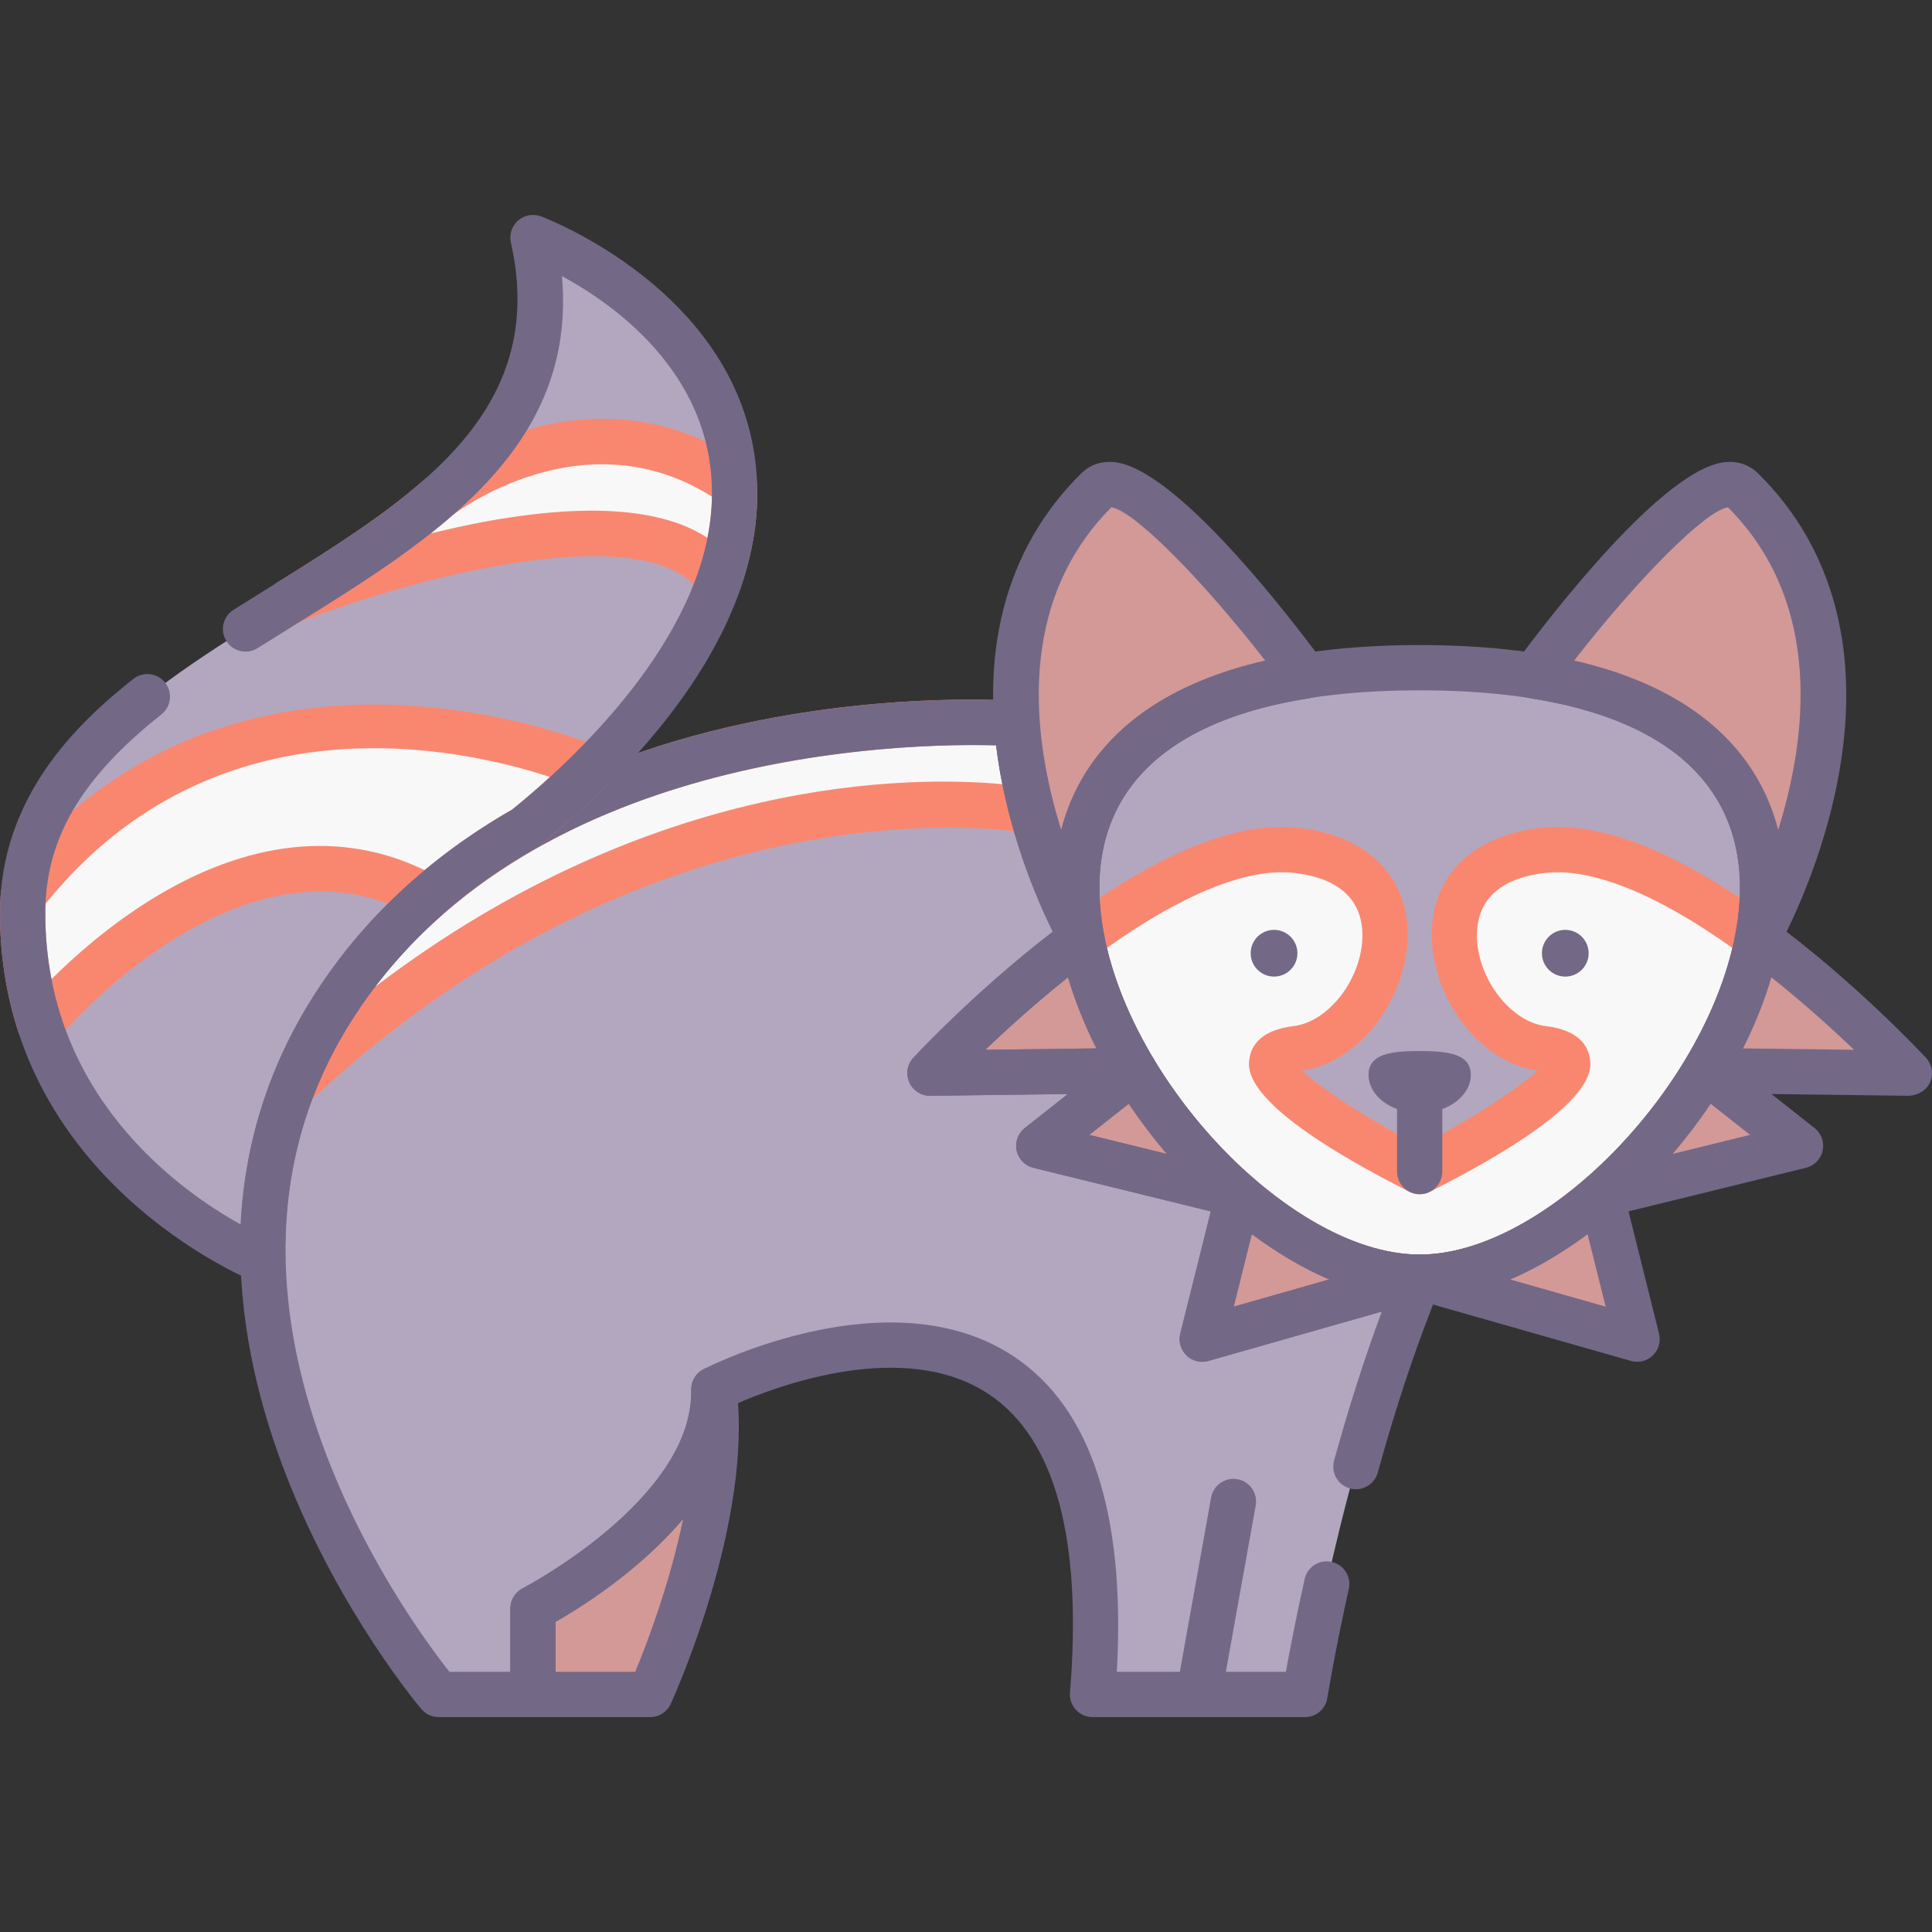 <?xml version="1.0" encoding="utf-8"?>
<!-- Generator: Adobe Illustrator 22.0.0, SVG Export Plug-In . SVG Version: 6.00 Build 0)  -->
<svg version="1.1" id="Layer_1" xmlns="http://www.w3.org/2000/svg" xmlns:xlink="http://www.w3.org/1999/xlink" x="0px" y="0px"
	 viewBox="0 0 128 128" style="enable-background:new 0 0 128 128;" xml:space="preserve">
<rect x="0" y="0" width="128" height="128" fill="#333333" stroke="none"/>
<style type="text/css">
	.st0{fill:#746887;}
	.st1{fill:#FFCFB8;}
	.st2{fill:#E6B9A0;}
	.st3{fill:#D29997;}
	.st4{fill:#F98770;}
	.st5{fill:#DCA98B;}
	.st6{fill:#FFDDCF;}
	.st7{fill:#E8E8E8;}
	.st8{fill:#FFBF9E;}
	.st9{fill:#B0BACC;}
	.st10{fill:#9BA7BC;}
	.st11{fill:#B6B4ED;}
	.st12{fill:#FFBC99;}
	.st13{fill:#F8F8F8;}
	.st14{fill:#B2A7BF;}
	.st15{fill:#9B9B9B;}
	.st16{fill:#968AA0;}
	.st17{fill:#C6BBD3;}
	.st18{fill:#D8D8D8;}
	.st19{fill:#D29976;}
	.st20{fill:#FFA77B;}
	.st21{fill:#CCD3DD;}
	.st22{fill-rule:evenodd;clip-rule:evenodd;fill:#F8F8F8;}
	.st23{fill-rule:evenodd;clip-rule:evenodd;fill:#9B9B9B;}
	.st24{fill-rule:evenodd;clip-rule:evenodd;fill:#777777;}
	.st25{fill:#91DEF5;}
	.st26{fill:#B0E7F8;}
	.st27{fill-rule:evenodd;clip-rule:evenodd;fill:#DCA98B;}
	.st28{fill-rule:evenodd;clip-rule:evenodd;fill:#D29997;}
	.st29{fill-rule:evenodd;clip-rule:evenodd;fill:#FFCBBE;}
	.st30{fill-rule:evenodd;clip-rule:evenodd;fill:#E6B9A0;}
	.st31{fill-rule:evenodd;clip-rule:evenodd;fill:#746887;}
	.st32{fill-rule:evenodd;clip-rule:evenodd;fill:#FFBC99;}
	.st33{fill-rule:evenodd;clip-rule:evenodd;fill:#FFA77B;}
	.st34{fill-rule:evenodd;clip-rule:evenodd;fill:#FFCFB8;}
	.st35{fill-rule:evenodd;clip-rule:evenodd;fill:#E8E8E8;}
	.st36{fill-rule:evenodd;clip-rule:evenodd;fill:#CCD3DD;}
	.st37{fill:#E6B9C1;}
	.st38{fill:#FFCBBE;}
	.st39{fill-rule:evenodd;clip-rule:evenodd;fill:#F98770;}
	.st40{fill-rule:evenodd;clip-rule:evenodd;fill:#F2BB88;}
	.st41{fill:#F2D1A5;}
	.st42{fill-rule:evenodd;clip-rule:evenodd;fill:#F2D1A5;}
	.st43{fill:#F2BB88;}
	.st44{fill-rule:evenodd;clip-rule:evenodd;fill:#9BA7BC;}
	.st45{fill-rule:evenodd;clip-rule:evenodd;fill:#B0BACC;}
	.st46{fill-rule:evenodd;clip-rule:evenodd;fill:#FFFFFF;}
	.st47{fill-rule:evenodd;clip-rule:evenodd;fill:#FFDDCF;}
	.st48{fill-rule:evenodd;clip-rule:evenodd;fill:#B0E7F8;}
	.st49{fill-rule:evenodd;clip-rule:evenodd;fill:#968AA0;}
	.st50{fill:#9D9BE6;}
	.st51{fill:#CFCEF3;}
	.st52{fill-rule:evenodd;clip-rule:evenodd;fill:#D8D8D8;}
	.st53{fill-rule:evenodd;clip-rule:evenodd;fill:#B6B4ED;}
	.st54{fill-rule:evenodd;clip-rule:evenodd;fill:#FFD4BE;}
</style>
<g>
	<g>
		<path class="st14" d="M35.311,15.738C40.544,39.028,1.5,39.867,1.5,60.499c0,15.74,13.95,22.194,15.891,23.016l0.011-0.001
			c-0.114-5.405,1.091-11.094,4.572-16.62c3.38-5.365,7.911-9.232,12.805-12.014l0,0c4.589-3.691,13.37-11.938,13.867-21.333
			C49.322,20.795,35.311,15.738,35.311,15.738z"/>
	</g>
	<g>
		<path class="st13" d="M29.018,32.98L29.018,32.98c-2.864,2.509-6.345,4.705-9.856,6.887v0c0,0,23.42-9.2,28.48-1.393
			c0.551-1.593,0.915-3.24,1.005-4.927c0.026-0.498,0.023-0.981,0.006-1.456C38.832,25.201,29.018,32.98,29.018,32.98z"/>
	</g>
	<g>
		<path class="st13" d="M1.549,59.313C1.52,59.702,1.5,60.095,1.5,60.499c0,2.747,0.432,5.204,1.143,7.405
			c0.069-0.084,12.853-15.675,25.69-8.457l0.015,0.007c2.019-1.776,4.183-3.296,6.431-4.574l0,0c1.249-1.005,2.811-2.357,4.43-3.968
			C39.101,50.864,16.079,40.774,1.549,59.313z"/>
	</g>
	<g>
		<path class="st3" d="M35.311,106.564v5.697h7.765c0,0,5.339-11.69,4.22-20.215C47.465,100.318,35.311,106.564,35.311,106.564z"/>
	</g>
	<g>
		<g>
			<path class="st14" d="M82.037,79.158l-13.215-3.246l6.329-4.986l-13.537,0.172c0,0,4.451-4.802,10.054-8.938
				c0,0-3.731-6.534-4.302-14.216l-0.001-0.001c0,0-31.884-2.488-45.389,18.951s7.09,45.368,7.09,45.368h6.246v-5.697
				c0,0,12.154-6.246,11.986-14.518c0,0,27.897-14.265,25.09,20.215H86.46c0,0,2.409-15.141,7.596-27.643l-14.405,4.103
				L82.037,79.158z"/>
		</g>
		<g>
			<polygon class="st15" points="71.667,62.161 71.667,62.161 71.668,62.164 71.667,62.159 			"/>
		</g>
	</g>
	<g>
		<path class="st13" d="M67.364,47.943c0,0-31.884-2.488-45.389,18.951c-1.052,1.67-1.875,3.355-2.539,5.043
			c24.467-22.995,48.923-18.213,48.923-18.213l0.005-0.005c-0.469-1.778-0.847-3.733-0.999-5.775L67.364,47.943z"/>
	</g>
	<g>
		<path class="st3" d="M101.635,44.784l0.003,0.003c12.849,2.032,16.302,9.465,14.809,17.373h0c0,0,10.508-18.391-1.037-29.744
			C112.709,29.762,101.635,44.784,101.635,44.784z"/>
	</g>
	<g>
		<path class="st3" d="M72.704,32.417c-11.545,11.352-1.037,29.744-1.037,29.744h0c-1.493-7.908,1.96-15.341,14.809-17.373
			l0.003-0.003C86.478,44.784,75.404,29.762,72.704,32.417z"/>
	</g>
	<g>
		<path class="st14" d="M94.057,44.237c-41.275,0-16.959,40.382,0,40.382C111.016,84.619,135.331,44.237,94.057,44.237z"/>
	</g>
	<g>
		<path class="st13" d="M102.222,56.341c-9.611,1.079-5.823,12.429,0,13.128c6.424,0.771-8.166,8.152-8.166,8.152
			s-14.59-7.381-8.166-8.152c5.823-0.699,9.611-12.048,0-13.128c-4.318-0.485-9.653,2.446-14.224,5.82
			c2.038,10.792,13.274,22.458,22.39,22.458s20.352-11.667,22.39-22.458C111.876,58.787,106.54,55.856,102.222,56.341z"/>
	</g>
	<g>
		<path class="st3" d="M71.667,62.161c-5.603,4.136-10.054,8.938-10.054,8.938l13.537-0.172l-6.329,4.986l13.215,3.246l-2.386,9.563
			l14.405-4.103C84.941,84.619,73.705,72.952,71.667,62.161z"/>
	</g>
	<g>
		<path class="st3" d="M116.446,62.161c-2.038,10.792-13.274,22.458-22.39,22.458l14.405,4.103l-2.386-9.563l13.215-3.246
			l-6.329-4.986l13.537,0.172C126.5,71.099,122.049,66.296,116.446,62.161z"/>
	</g>
	<g>
		<path class="st0" d="M94.057,69.634c-1.871,0-3.387,0.177-3.387,1.575s1.517,2.531,3.387,2.531s3.387-1.133,3.387-2.531
			S95.927,69.634,94.057,69.634z"/>
	</g>
	<g>
		<path class="st0" d="M103.704,61.606c-0.855,0-1.548,0.693-1.548,1.548s0.693,1.548,1.548,1.548c0.855,0,1.548-0.693,1.548-1.548
			S104.558,61.606,103.704,61.606z"/>
	</g>
	<g>
		<path class="st0" d="M84.409,61.606c-0.855,0-1.548,0.693-1.548,1.548s0.693,1.548,1.548,1.548s1.548-0.693,1.548-1.548
			S85.264,61.606,84.409,61.606z"/>
	</g>
	<g>
		<path class="st4" d="M19.435,73.437c-0.292,0-0.585-0.085-0.841-0.258c-0.581-0.395-0.812-1.138-0.555-1.791
			c0.748-1.902,1.62-3.634,2.666-5.294c5.743-9.116,15.672-15.403,28.715-18.183c9.758-2.08,17.726-1.491,18.059-1.464
			c0.525,0.041,0.99,0.354,1.226,0.824l0.001,0.002c0.087,0.175,0.14,0.364,0.154,0.56c0.13,1.745,0.451,3.597,0.953,5.503
			c0.137,0.517-0.012,1.066-0.39,1.443c-0.354,0.354-0.861,0.513-1.354,0.416C67.834,55.15,44.03,50.88,20.463,73.029
			C20.176,73.299,19.807,73.437,19.435,73.437z M64.502,49.364c-7.501,0-28.52,1.378-39.656,16.017
			c18.426-14.032,35.556-13.981,41.567-13.426c-0.176-0.871-0.314-1.729-0.416-2.571C65.589,49.372,65.087,49.364,64.502,49.364z"/>
	</g>
	<g>
		<path class="st0" d="M86.46,113.762H72.386c-0.419,0-0.819-0.175-1.103-0.483c-0.284-0.308-0.427-0.721-0.393-1.139
			c0.829-10.176-0.975-16.824-5.359-19.758c-5.627-3.766-14.155-0.516-16.766,0.635c-0.593,7.367-9.212,12.864-11.955,14.436v4.81
			c0,0.828-0.671,1.5-1.5,1.5h-6.246c-0.437,0-0.852-0.19-1.137-0.521c-0.213-0.248-21.157-25.024-7.222-47.146
			c5.743-9.116,15.672-15.403,28.715-18.183c9.758-2.08,17.726-1.491,18.059-1.464c0.525,0.041,0.99,0.354,1.226,0.824
			c0.087,0.175,0.141,0.367,0.155,0.562c0.541,7.261,4.073,13.521,4.109,13.583c0.377,0.661,0.2,1.499-0.412,1.951
			c-2.887,2.132-5.48,4.464-7.28,6.185l9.854-0.126c0.007,0,0.014,0,0.02,0c0.635,0,1.202,0.4,1.414,1
			c0.215,0.605,0.019,1.28-0.485,1.678l-3.915,3.085l10.23,2.513c0.388,0.096,0.721,0.341,0.927,0.683
			c0.206,0.341,0.268,0.751,0.171,1.138l-1.758,7.047l11.911-3.392c0.556-0.158,1.148,0.015,1.531,0.445
			c0.383,0.43,0.486,1.041,0.266,1.572c-1.485,3.576-2.886,7.737-4.164,12.369c-0.221,0.799-1.043,1.264-1.846,1.047
			c-0.798-0.221-1.267-1.047-1.047-1.846c0.987-3.573,2.048-6.882,3.164-9.872l-11.487,3.271c-0.516,0.15-1.069,0.008-1.454-0.364
			s-0.542-0.922-0.412-1.441l2.021-8.103l-11.753-2.887c-0.558-0.137-0.987-0.579-1.108-1.14s0.087-1.141,0.537-1.495l2.858-2.252
			l-9.12,0.116c-0.006,0-0.013,0-0.019,0c-0.592,0-1.13-0.349-1.371-0.891c-0.244-0.549-0.137-1.189,0.271-1.629
			c0.174-0.188,4.084-4.387,9.236-8.352c-1.042-2.113-3.096-6.832-3.752-12.344c-5.931-0.169-31.379,0.254-42.753,18.31
			c-11.7,18.573,3.722,39.52,6.533,43.068h4.034v-4.197c0-0.562,0.314-1.076,0.813-1.334c0.113-0.058,11.32-5.921,11.172-13.153
			c-0.012-0.574,0.305-1.104,0.816-1.366c0.504-0.258,12.459-6.264,20.586-0.822c5.098,3.41,7.38,10.429,6.794,20.873h11.202
			c0.229-1.271,0.637-3.429,1.24-6.144c0.178-0.809,0.979-1.321,1.789-1.139c0.809,0.179,1.318,0.98,1.139,1.789
			c-0.946,4.267-1.417,7.2-1.422,7.229C87.825,113.226,87.197,113.762,86.46,113.762z"/>
	</g>
	<g>
		<path class="st0" d="M71.667,63.663c-0.597,0-1.149-0.357-1.385-0.927c-0.076-0.182-0.115-0.379-0.115-0.576
			c0-0.746,0.549-1.379,1.287-1.484c0.744-0.112,1.443,0.348,1.652,1.063c0.041,0.137,0.062,0.282,0.062,0.425
			c0,0.716-0.506,1.331-1.208,1.471C71.862,63.654,71.765,63.663,71.667,63.663z M70.168,62.164h1.488H70.168z M71.682,62.159
			l-0.005,0.002l1.49-0.002H71.682z"/>
	</g>
	<g>
		<path class="st4" d="M94.057,86.119c-9.605,0-21.648-11.951-23.863-23.681c-0.107-0.566,0.119-1.144,0.583-1.485
			c6.102-4.504,11.237-6.567,15.282-6.103c4.496,0.505,7.189,3.154,7.204,7.089c0.015,3.797-2.847,8.366-7,8.992
			c1.248,1.193,4.407,3.235,7.794,5.002c3.387-1.767,6.546-3.809,7.794-5.002c-4.153-0.627-7.016-5.196-7.001-8.993
			c0.016-3.934,2.709-6.583,7.206-7.088c4.032-0.456,9.179,1.599,15.281,6.103c0.464,0.342,0.69,0.919,0.583,1.485
			C115.705,74.168,103.662,86.119,94.057,86.119z M73.338,62.802c2.388,10.039,12.747,20.317,20.719,20.317
			s18.331-10.278,20.719-20.317c-5.056-3.599-9.338-5.31-12.385-4.971h-0.001c-2.961,0.333-4.53,1.757-4.54,4.119
			c-0.011,2.817,2.201,5.747,4.552,6.029c2.156,0.259,2.779,1.278,2.922,2.089c0.142,0.802,0.572,3.244-10.59,8.891
			c-0.426,0.215-0.928,0.215-1.354,0c-11.162-5.646-10.731-8.089-10.59-8.891c0.143-0.811,0.766-1.83,2.922-2.089
			c2.35-0.282,4.562-3.212,4.551-6.029c-0.009-2.362-1.579-3.786-4.539-4.119C82.662,57.493,78.394,59.203,73.338,62.802z
			 M102.223,56.341h0.01H102.223z"/>
	</g>
	<g>
		<path class="st0" d="M94.057,86.118c-10.865,0-24.22-15.045-24.22-27.284c0-4.752,1.962-8.719,5.673-11.474
			c4.134-3.067,10.373-4.623,18.547-4.623s14.413,1.556,18.546,4.623c3.712,2.755,5.674,6.722,5.674,11.473
			C118.276,71.073,104.922,86.118,94.057,86.118z M94.057,45.737c-7.516,0-13.154,1.356-16.759,4.032
			c-2.96,2.196-4.461,5.246-4.461,9.064c0,10.667,11.898,24.284,21.22,24.284c9.32,0,21.22-13.617,21.22-24.285
			c0-3.817-1.501-6.867-4.462-9.063C107.21,47.094,101.572,45.737,94.057,45.737z"/>
	</g>
	<g>
		<path class="st0" d="M79.651,90.222c-0.384,0-0.76-0.147-1.043-0.422c-0.385-0.372-0.542-0.922-0.412-1.441l2.021-8.103
			l-11.754-2.887c-0.558-0.137-0.987-0.579-1.108-1.14s0.087-1.141,0.538-1.496l2.857-2.251l-9.119,0.116c-0.006,0-0.013,0-0.019,0
			c-0.592,0-1.13-0.349-1.371-0.892c-0.243-0.548-0.137-1.188,0.271-1.628c0.186-0.2,4.612-4.953,10.263-9.126
			c0.415-0.306,0.96-0.378,1.438-0.189c0.48,0.188,0.83,0.611,0.926,1.118c0.519,2.746,1.66,5.534,3.212,8.147
			c0.06,0.08,0.111,0.166,0.155,0.258c1.737,2.865,3.963,5.509,6.391,7.644c0.085,0.06,0.164,0.128,0.235,0.204
			c3.522,3.032,7.449,4.983,10.923,4.983c0.748,0,1.382,0.552,1.485,1.293c0.104,0.74-0.354,1.444-1.074,1.649l-14.405,4.104
			C79.927,90.203,79.788,90.222,79.651,90.222z M82.933,81.766l-1.198,4.803l6.328-1.803C86.332,84.025,84.6,83.004,82.933,81.766z
			 M72.164,75.188l5.125,1.259c-0.897-1.054-1.739-2.164-2.513-3.316L72.164,75.188z M70.754,64.752
			c-2.154,1.715-4.062,3.446-5.478,4.8l7.354-0.093C71.858,67.92,71.224,66.342,70.754,64.752z"/>
	</g>
	<g>
		<path class="st0" d="M108.462,90.222c-0.138,0-0.275-0.019-0.411-0.058l-14.405-4.104c-0.72-0.205-1.178-0.909-1.074-1.649
			c0.104-0.741,0.737-1.293,1.485-1.293c3.474,0,7.4-1.951,10.923-4.983c0.071-0.076,0.15-0.145,0.235-0.204
			c2.428-2.135,4.653-4.778,6.392-7.644c0.043-0.092,0.095-0.178,0.154-0.257c1.552-2.614,2.693-5.402,3.212-8.148
			c0.096-0.507,0.445-0.93,0.926-1.118c0.479-0.189,1.023-0.117,1.438,0.189c5.651,4.173,10.077,8.926,10.263,9.126
			c0.408,0.439,0.515,1.08,0.271,1.628c-0.243,0.549-0.82,0.861-1.39,0.892l-9.119-0.116l2.857,2.251
			c0.45,0.355,0.658,0.936,0.537,1.496s-0.551,1.003-1.108,1.14l-11.753,2.887l2.021,8.103c0.13,0.52-0.027,1.069-0.412,1.441
			C109.222,90.074,108.846,90.222,108.462,90.222z M100.051,84.766l6.328,1.803l-1.198-4.803
			C103.514,83.004,101.781,84.025,100.051,84.766z M113.337,73.131c-0.772,1.152-1.615,2.263-2.513,3.316l5.124-1.259
			L113.337,73.131z M115.483,69.459l7.354,0.093c-1.416-1.354-3.323-3.085-5.478-4.8C116.89,66.342,116.255,67.92,115.483,69.459z"
			/>
	</g>
	<g>
		<path class="st0" d="M116.446,63.66c-0.173,0-0.349-0.029-0.519-0.093c-0.688-0.253-1.092-0.966-0.955-1.686
			c0.714-3.782,0.164-6.994-1.635-9.547c-2.197-3.12-6.213-5.161-11.935-6.066c-0.312-0.05-0.603-0.196-0.826-0.421l-0.003-0.003
			c-0.524-0.524-0.587-1.354-0.146-1.95c2.236-3.034,9.85-12.959,13.919-13.282c1.032-0.084,1.726,0.354,2.114,0.735
			c5.098,5.012,6.919,12.097,5.268,20.487c-1.217,6.188-3.867,10.873-3.979,11.069C117.476,63.383,116.972,63.66,116.446,63.66z
			 M104.284,43.771c5.302,1.219,9.166,3.514,11.507,6.836c0.932,1.323,1.604,2.8,2.011,4.398c1.879-6.005,3.062-14.989-3.32-21.395
			C113.003,33.822,108.544,38.297,104.284,43.771z"/>
	</g>
	<g>
		<path class="st0" d="M71.667,63.66c-0.525,0-1.029-0.277-1.303-0.756c-0.112-0.196-2.763-4.882-3.979-11.069
			c-1.651-8.391,0.17-15.476,5.268-20.487c0.387-0.382,1.058-0.819,2.114-0.735c4.067,0.322,11.683,10.248,13.919,13.282
			c0.44,0.597,0.378,1.426-0.146,1.95c-0.224,0.225-0.517,0.374-0.829,0.424c-5.722,0.905-9.737,2.946-11.935,6.066
			c-1.799,2.553-2.349,5.765-1.635,9.547c0.137,0.72-0.268,1.433-0.955,1.686C72.016,63.63,71.84,63.66,71.667,63.66z M73.632,33.61
			c-6.382,6.405-5.199,15.39-3.32,21.395c0.406-1.599,1.079-3.075,2.011-4.398c2.341-3.322,6.205-5.617,11.506-6.836
			C79.569,38.298,75.111,33.823,73.632,33.61z M86.476,44.787h0.01H86.476z"/>
	</g>
	<g>
		<path class="st0" d="M43.076,113.762h-7.765c-0.829,0-1.5-0.672-1.5-1.5v-5.697c0-0.562,0.314-1.076,0.813-1.334
			c0.113-0.058,11.32-5.921,11.172-13.153c-0.017-0.796,0.592-1.466,1.386-1.526c0.8-0.058,1.497,0.512,1.601,1.301
			c1.161,8.85-4.118,20.54-4.343,21.033C44.196,113.419,43.663,113.762,43.076,113.762z M36.811,110.762h5.276
			c0.712-1.717,2.266-5.736,3.171-10.129c-2.894,3.429-6.77,5.858-8.448,6.819V110.762z"/>
	</g>
	<g>
		<path class="st0" d="M79.425,113.762c-0.088,0-0.178-0.008-0.267-0.023c-0.815-0.146-1.358-0.926-1.212-1.741l2.295-12.787
			c0.147-0.816,0.933-1.353,1.741-1.212c0.815,0.146,1.358,0.926,1.212,1.741l-2.295,12.787
			C80.769,113.253,80.137,113.762,79.425,113.762z"/>
	</g>
	<g>
		<path class="st4" d="M19.162,41.367c-0.552,0-1.08-0.307-1.341-0.827c-0.348-0.693-0.11-1.537,0.549-1.947
			c3.697-2.297,6.975-4.39,9.658-6.741c0.51-0.4,10.972-8.366,21.486-0.988c0.385,0.27,0.622,0.705,0.638,1.175
			c0.021,0.595,0.019,1.1-0.007,1.588c-0.092,1.726-0.457,3.521-1.085,5.338c-0.188,0.542-0.667,0.93-1.236,0.999
			c-0.569,0.064-1.127-0.191-1.44-0.674c-3.197-4.933-18.057-1.407-26.673,1.975C19.53,41.334,19.345,41.367,19.162,41.367z
			 M39.202,33.833c2.969,0,5.683,0.493,7.668,1.8c0.148-0.736,0.242-1.46,0.279-2.165c0.01-0.191,0.016-0.38,0.017-0.566
			c-8.598-5.436-17.129,1.185-17.216,1.255c-0.458,0.402-0.934,0.797-1.423,1.186C31.929,34.505,35.739,33.833,39.202,33.833z"/>
	</g>
	<g>
		<path class="st4" d="M2.643,69.403c-0.092,0-0.186-0.009-0.279-0.026c-0.539-0.102-0.979-0.49-1.148-1.012
			C0.409,65.87,0,63.224,0,60.499c0-0.441,0.021-0.874,0.054-1.299c0.022-0.297,0.132-0.579,0.315-0.813
			c15.118-19.286,39.205-8.955,39.447-8.848c0.453,0.2,0.778,0.611,0.869,1.099c0.091,0.486-0.065,0.987-0.417,1.337
			c-1.807,1.798-3.471,3.208-4.549,4.073c-0.062,0.051-0.128,0.096-0.198,0.135c-2.223,1.266-4.303,2.745-6.182,4.396
			c-0.421,0.37-1.012,0.474-1.532,0.272c-0.067-0.025-0.146-0.062-0.209-0.097c-11.604-6.524-23.674,7.953-23.795,8.1
			C3.515,69.205,3.087,69.403,2.643,69.403z M3.016,59.878C3.006,60.082,3,60.289,3,60.499c0,1.491,0.138,2.954,0.411,4.373
			c1.479-1.472,3.732-3.481,6.494-5.207c6.417-4.012,12.699-4.699,18.237-2.01c1.791-1.493,3.734-2.842,5.789-4.019
			c0.659-0.533,1.53-1.265,2.508-2.158C30.592,49.553,14.298,45.896,3.016,59.878z"/>
	</g>
	<g>
		<path class="st0" d="M17.399,85.014c-0.203,0-0.408-0.039-0.593-0.118C15.086,84.167,0,77.293,0,60.499
			c0-7.654,5.041-12.522,8.833-15.518c0.649-0.514,1.594-0.403,2.106,0.247c0.514,0.649,0.403,1.593-0.247,2.106
			C5.373,51.538,3,55.598,3,60.499c0,11.992,8.753,18.294,12.938,20.622c0.277-5.394,1.876-10.438,4.767-15.027
			c3.196-5.073,7.646-9.264,13.227-12.457c3.893-3.146,12.744-11.25,13.216-20.169c0.442-8.354-6.196-13.154-9.917-15.176
			c1.019,11.49-8.534,17.422-17.795,23.171c-0.792,0.491-1.583,0.983-2.368,1.478c-0.702,0.443-1.626,0.231-2.069-0.469
			c-0.441-0.7-0.232-1.627,0.469-2.068c0.791-0.499,1.588-0.994,2.386-1.489c9.535-5.919,18.541-11.511,15.994-22.847
			c-0.12-0.534,0.061-1.092,0.471-1.454c0.412-0.361,0.987-0.471,1.501-0.286c0.15,0.055,15.05,5.594,14.325,19.299
			c-0.521,9.834-9.261,18.27-14.425,22.422c-0.062,0.05-0.129,0.096-0.198,0.135c-5.197,2.956-9.328,6.828-12.277,11.511
			c-3.001,4.764-4.462,10.076-4.342,15.789c0.017,0.787-0.579,1.454-1.364,1.525C17.492,85.012,17.446,85.014,17.399,85.014z"/>
	</g>
	<g>
		<path class="st0" d="M94.057,79.12c-0.828,0-1.5-0.672-1.5-1.5v-5.654c0-0.828,0.672-1.5,1.5-1.5s1.5,0.672,1.5,1.5v5.654
			C95.557,78.448,94.885,79.12,94.057,79.12z"/>
	</g>
</g>
</svg>
